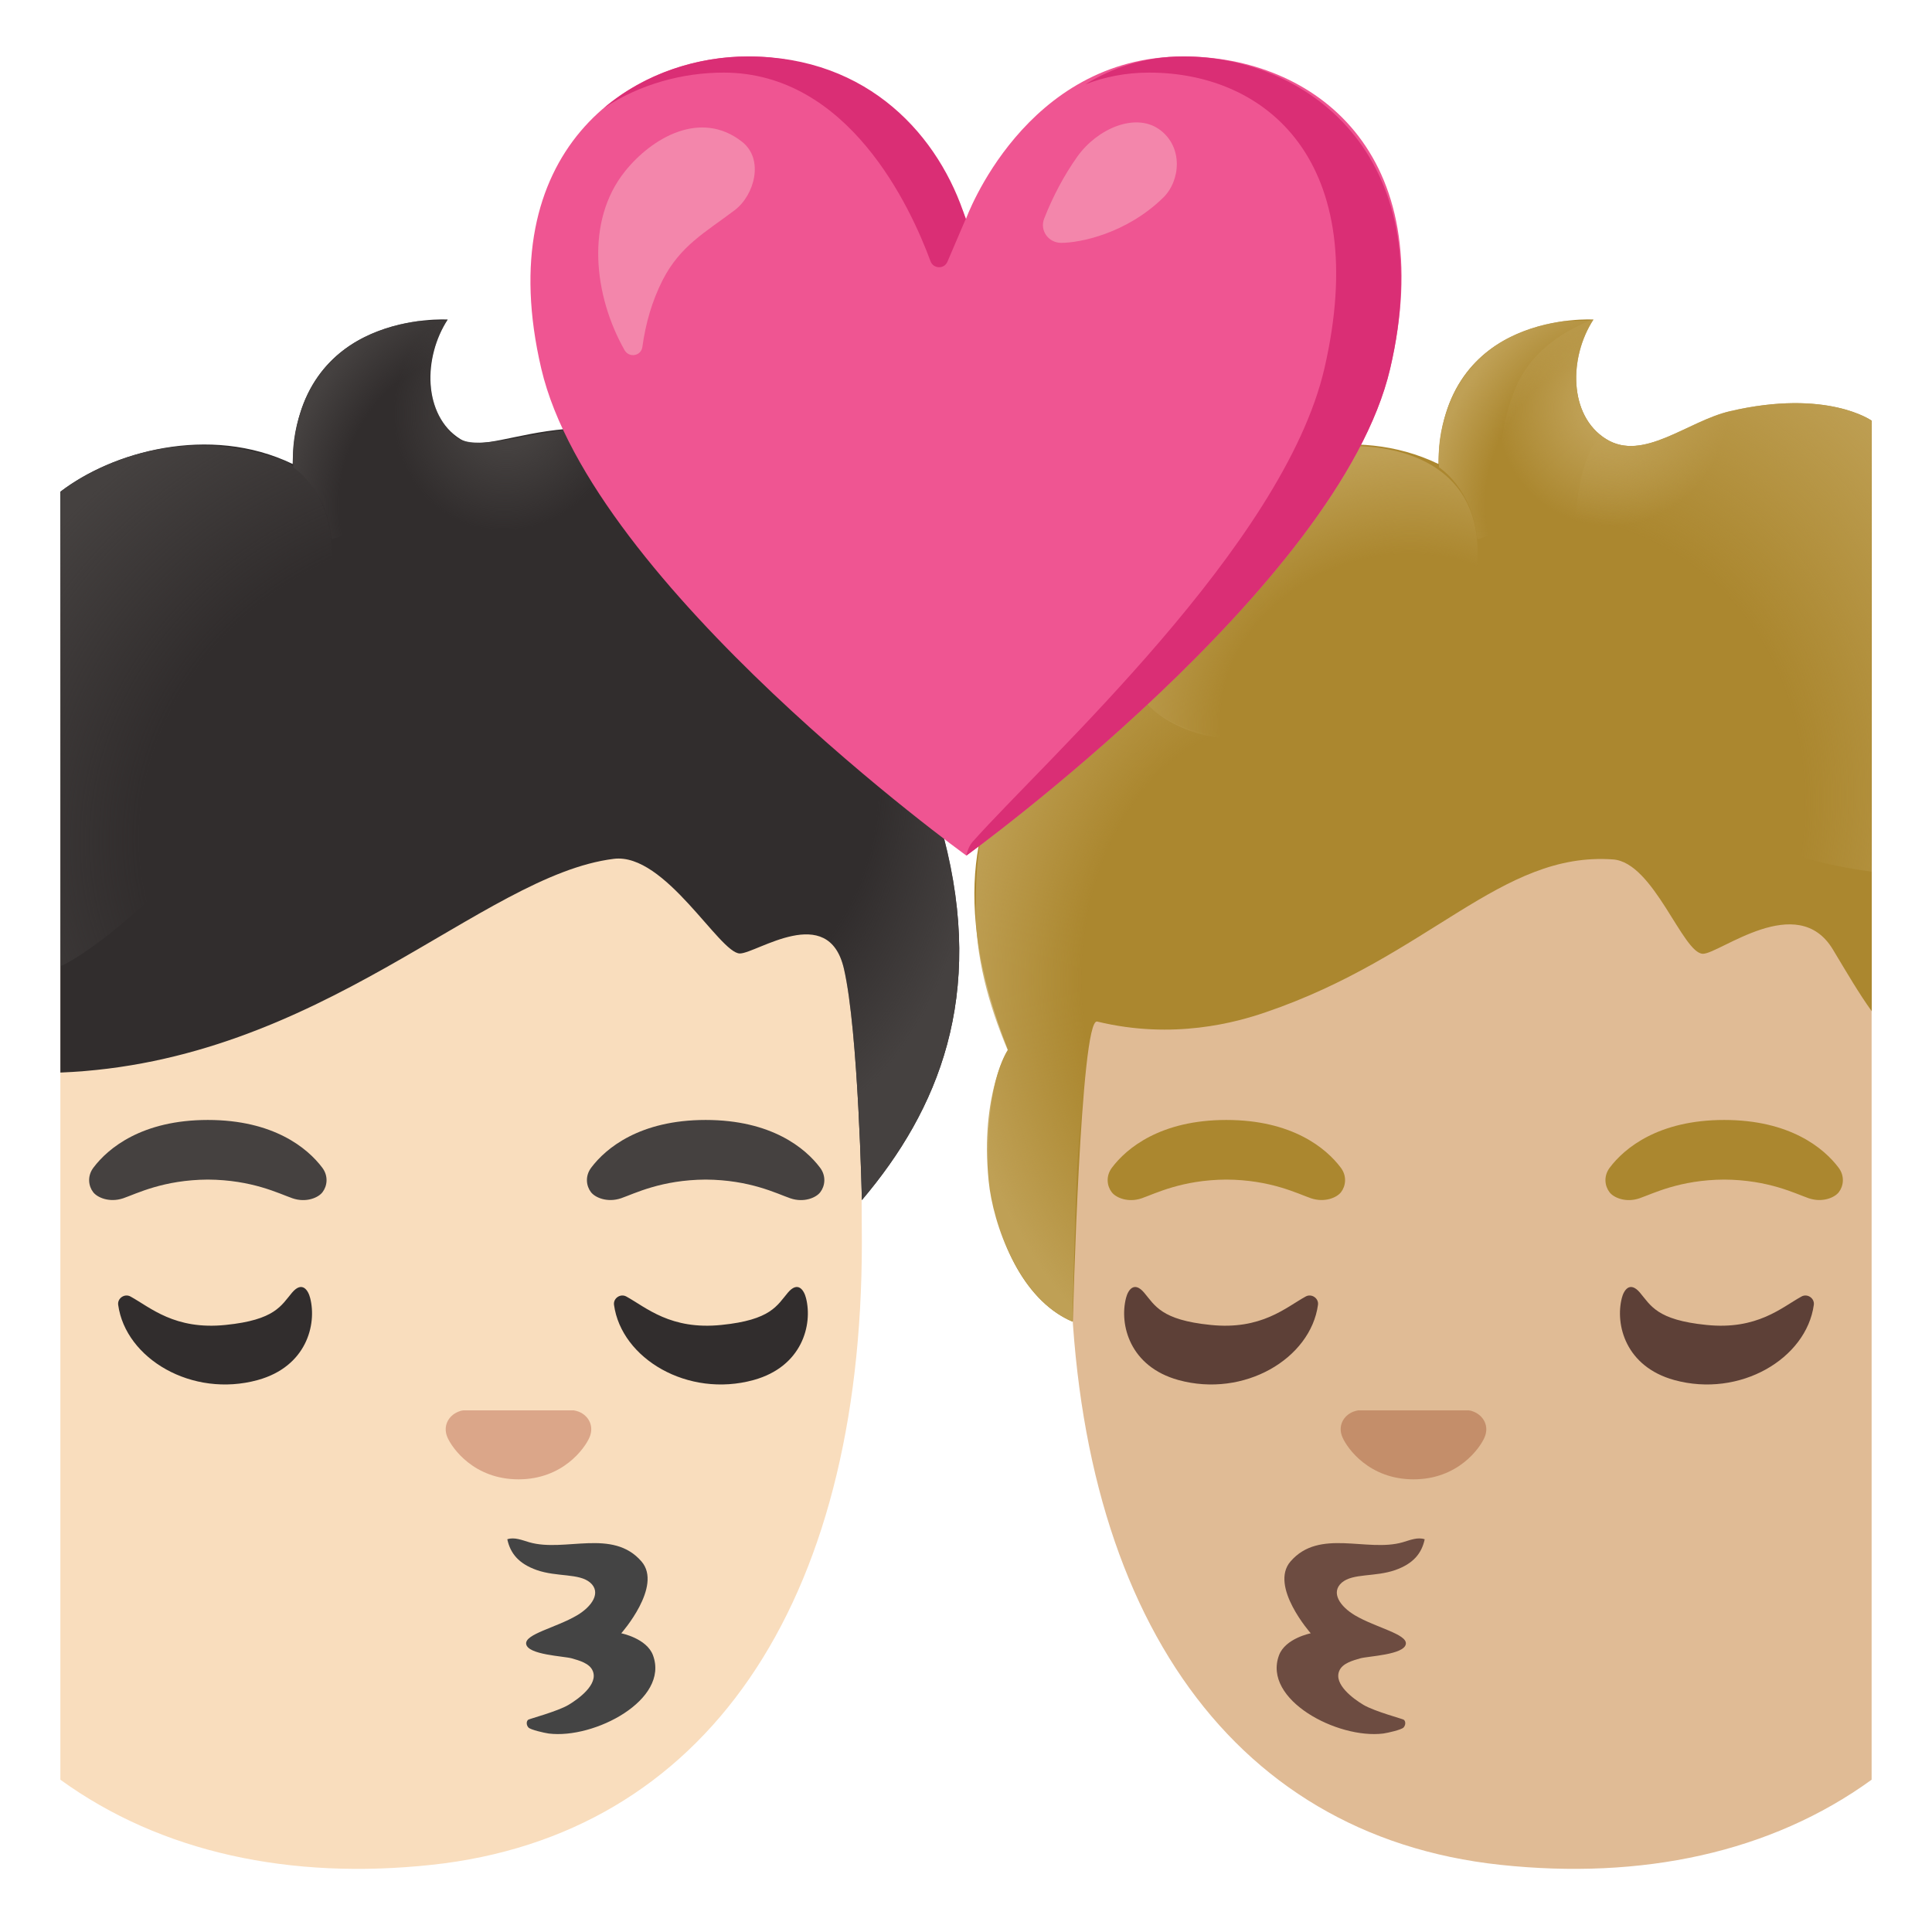 <svg viewBox="0 0 128 128" xmlns="http://www.w3.org/2000/svg">
  <defs>
    <radialGradient id="SVGID_1_" cx="109.537" cy="-11.343" gradientTransform="matrix(0.938 0.347 -0.362 0.978 0 0)" gradientUnits="userSpaceOnUse" r="11.564">
      <stop offset="0.177" stop-color="#BFA055"/>
      <stop offset="0.663" stop-color="#BFA055" stop-opacity="0"/>
    </radialGradient>
    <radialGradient id="SVGID_2_" cx="112.741" cy="-9.013" gradientTransform="matrix(0.81 0.586 -0.707 0.976 0 0)" gradientUnits="userSpaceOnUse" r="33.753">
      <stop offset="0.602" stop-color="#BFA055" stop-opacity="0"/>
      <stop offset="1" stop-color="#BFA055"/>
    </radialGradient>
    <radialGradient id="SVGID_3_" cx="84.222" cy="48.078" gradientTransform="matrix(1 0 0 1.35 0 0)" gradientUnits="userSpaceOnUse" r="20.851">
      <stop offset="0.602" stop-color="#BFA055" stop-opacity="0"/>
      <stop offset="1" stop-color="#BFA055"/>
    </radialGradient>
    <radialGradient id="SVGID_4_" cx="74.476" cy="82.847" gradientTransform="matrix(0.955 -0.295 0.258 0.834 0 0)" gradientUnits="userSpaceOnUse" r="19.552">
      <stop offset="0.602" stop-color="#BFA055" stop-opacity="0"/>
      <stop offset="1" stop-color="#BFA055"/>
    </radialGradient>
    <radialGradient id="SVGID_5_" cx="107.749" cy="-11.042" gradientTransform="matrix(0.905 0.425 -0.616 1.31 0 0)" gradientUnits="userSpaceOnUse" r="9.034">
      <stop offset="0.598" stop-color="#BFA055" stop-opacity="0"/>
      <stop offset="1" stop-color="#BFA055"/>
    </radialGradient>
    <radialGradient id="SVGID_6_" cx="41.019" cy="12.642" gradientTransform="matrix(0.938 0.347 -0.375 1.013 0 0)" gradientUnits="userSpaceOnUse" r="11.78">
      <stop offset="0.206" stop-color="#454140"/>
      <stop offset="0.646" stop-color="#454140" stop-opacity="0"/>
    </radialGradient>
    <radialGradient id="SVGID_7_" cx="39.038" cy="11.255" gradientTransform="matrix(0.905 0.425 -0.616 1.31 0 0)" gradientUnits="userSpaceOnUse" r="9.034">
      <stop offset="0.598" stop-color="#454140" stop-opacity="0"/>
      <stop offset="1" stop-color="#454140"/>
    </radialGradient>
    <radialGradient id="SVGID_8_" cx="13.582" cy="69.613" gradientTransform="matrix(0.955 -0.295 0.258 0.834 0 0)" gradientUnits="userSpaceOnUse" r="36.311">
      <stop offset="0.602" stop-color="#454140" stop-opacity="0"/>
      <stop offset="1" stop-color="#454140"/>
    </radialGradient>
    <radialGradient id="SVGID_9_" cx="49.402" cy="33.003" gradientTransform="matrix(1 0 0 1.553 0 0)" gradientUnits="userSpaceOnUse" r="18.552">
      <stop offset="0.475" stop-color="#454140" stop-opacity="0"/>
      <stop offset="0.845" stop-color="#454140"/>
    </radialGradient>
  </defs>
  <path d="M102.27,34.74 C75.22,34.74 70.9,54.25 70.9,82.33 C70.9,106.3 81.25,121.6 99.4,123.55 C108.75,124.55 117.31,122.76 124,117.91 L124,40.6 C118.69,36.83 111.62,34.74 102.27,34.74 Z" fill="#E0BB95"/>
  <path d="M106.65,77.36 C107.62,76.07 109.87,74.2 114.23,74.2 C118.59,74.2 120.84,76.07 121.81,77.36 C122.24,77.93 122.13,78.59 121.83,78.98 C121.55,79.35 120.74,79.69 119.84,79.39 C118.94,79.08 117.18,78.17 114.23,78.15 C111.28,78.17 109.52,79.08 108.62,79.39 C107.72,79.7 106.9,79.35 106.63,78.98 C106.33,78.59 106.22,77.93 106.65,77.36 Z" fill="#AB872F"/>
  <path d="M73.67,77.36 C74.64,76.07 76.89,74.2 81.25,74.2 C85.61,74.2 87.86,76.07 88.83,77.36 C89.26,77.93 89.15,78.59 88.85,78.98 C88.57,79.35 87.76,79.69 86.86,79.39 C85.96,79.08 84.2,78.17 81.25,78.15 C78.3,78.17 76.54,79.08 75.64,79.39 C74.74,79.7 73.92,79.35 73.65,78.98 C73.35,78.59 73.24,77.93 73.67,77.36 Z" fill="#AB872F"/>
  <path d="M108.65,85.64 C107.98,84.85 107.58,85.48 107.45,86 C107,87.76 107.7,90.54 110.92,91.43 C115.28,92.63 119.68,90.01 120.17,86.45 C120.23,86.01 119.74,85.68 119.35,85.9 C118.04,86.62 116.42,88.13 113.05,87.78 C109.76,87.45 109.37,86.49 108.65,85.64 Z" fill="#5D4037"/>
  <path d="M75.8,85.64 C75.13,84.85 74.73,85.48 74.6,86 C74.15,87.76 74.85,90.54 78.07,91.43 C82.43,92.63 86.83,90.01 87.32,86.45 C87.38,86.01 86.89,85.68 86.5,85.9 C85.19,86.62 83.57,88.13 80.2,87.78 C76.92,87.45 76.52,86.49 75.8,85.64 Z" fill="#5D4037"/>
  <path id="mouth_101_" d="M91.65,114.85 C88.63,115.23 83.63,112.62 84.74,109.66 C85.16,108.54 86.84,108.21 86.84,108.21 C86.84,108.21 84.08,105.09 85.5,103.45 C87.41,101.24 90.57,102.86 92.93,102.18 C93.41,102.04 93.92,101.82 94.39,101.98 C94.19,102.92 93.63,103.6 92.44,104.02 C91.1,104.49 89.64,104.22 88.9,104.85 C88.14,105.51 88.79,106.44 89.77,107.02 C91.16,107.84 93.24,108.26 93.14,108.92 C93.03,109.64 90.65,109.72 90.12,109.87 C89.64,110.01 88.94,110.19 88.73,110.7 C88.35,111.59 89.66,112.55 90.33,112.95 C91.07,113.39 92.94,113.88 93.01,113.94 C93.15,114.06 93.12,114.31 92.99,114.45 C92.86,114.6 91.94,114.81 91.65,114.85 Z" fill="#6D4C41"/>
  <path id="nose_174_" d="M89.65,93.53 C89.76,93.49 89.87,93.46 89.98,93.44 L97.31,93.44 C97.42,93.45 97.53,93.48 97.64,93.53 C98.3,93.8 98.67,94.49 98.36,95.22 C98.05,95.95 96.59,98.01 93.65,98.01 C90.71,98.01 89.25,95.95 88.94,95.22 C88.62,94.49 88.99,93.8 89.65,93.53 Z" fill="#C48E6A"/>
  <path id="hair_609_" d="M124,27.87 C124,27.87 121.05,25.75 114.63,27.24 C111.81,27.89 108.87,30.62 106.41,29.09 C103.9,27.53 103.95,23.65 105.57,21.17 C105.57,21.17 95.47,20.54 95.3,30.74 C89.72,28.04 83.2,29.99 79.85,32.63 C73.71,37.47 74.49,44.82 74.49,44.82 C74.49,44.82 58.9,49.58 66.78,69.56 C66.78,69.56 65.05,71.96 65.62,78.17 C66.01,82.43 68.09,86.36 71.08,87.56 C71.08,87.56 71.58,67.41 72.69,67.68 C77.75,68.91 81.94,67.72 83.84,67.07 C94.73,63.36 99.41,56.4 106.87,56.94 C109.57,57.13 111.49,63.2 112.83,63.19 C113.94,63.18 119.08,59.01 121.43,62.9 C122.38,64.48 123.16,65.82 124.01,67 L124.01,27.87 Z" fill="#AB872F"/>
  <path d="M124,27.87 C124,27.87 121.05,25.75 114.63,27.24 C111.81,27.89 108.87,30.62 106.41,29.09 C103.9,27.53 103.95,23.65 105.57,21.17 C105.55,21.19 101.85,22.31 100.45,25.61 C97.63,32.22 99.16,43.9 124.02,47.15 C123.91,47.15 124,30.05 124,27.87 Z" fill="url(#SVGID_1_)"/>
  <path d="M124,27.87 C124,27.87 121.05,25.75 114.63,27.24 C111.81,27.89 108.87,30.62 106.41,29.09 C103.9,27.53 99.15,54.51 124.01,57.75 C123.91,57.75 124,30.05 124,27.87 Z" fill="url(#SVGID_2_)"/>
  <path d="M83.56,48.67 C76.76,49.58 74.47,44.83 74.47,44.83 C65.01,48.76 64.68,55.55 64.64,60.01 C64.61,63.31 65.47,66.52 66.76,69.57 C66.76,69.57 64.94,72.47 65.5,78.23 C65.78,81.09 67.5,86.04 71.05,87.57 C71.05,87.57 71.24,79.74 71.37,77.32 C71.4,76.72 72.02,67.55 72.66,67.69 C77.74,68.82 90.47,54.36 83.56,48.67 Z" fill="url(#SVGID_3_)"/>
  <path d="M97.66,34.59 C95.93,27.69 84.82,28.71 79.84,32.63 C77.05,34.83 74.48,38.49 74.48,44.82 C74.48,44.82 75.4,46.15 76.18,46.85 C77.44,47.98 79.04,48.65 80.72,48.88 C85.14,49.48 89.79,48.19 93.27,45.38 C95.62,43.48 97.48,40.81 97.82,37.8 C97.96,36.58 97.9,35.52 97.66,34.59 Z" fill="url(#SVGID_4_)"/>
  <path d="M106.41,29.09 C103.9,27.53 103.95,23.65 105.57,21.17 C105.49,21.29 103.77,21.25 103.58,21.28 C102.1,21.48 100.64,21.94 99.36,22.72 C97.69,23.75 96.48,25.32 95.86,27.18 C95.41,28.51 95.25,29.75 95.34,30.96 C95.34,30.96 97.53,32.35 97.87,35.66 C97.93,36.3 107.66,29.86 106.41,29.09 Z" fill="url(#SVGID_5_)"/>
  <path d="M25.73,34.74 C52.78,34.74 57.1,54.25 57.1,82.33 C57.1,106.3 46.75,121.6 28.6,123.55 C19.25,124.55 10.69,122.76 4,117.91 L4,40.6 C9.31,36.83 16.38,34.74 25.73,34.74 Z" fill="#F9DDBD"/>
  <path d="M21.35,77.36 C20.38,76.07 18.13,74.2 13.77,74.2 C9.41,74.2 7.16,76.07 6.19,77.36 C5.76,77.93 5.87,78.59 6.17,78.98 C6.45,79.35 7.26,79.69 8.16,79.39 C9.06,79.08 10.82,78.17 13.77,78.15 C16.72,78.17 18.48,79.08 19.38,79.39 C20.28,79.7 21.1,79.35 21.37,78.98 C21.67,78.59 21.78,77.93 21.35,77.36 Z" fill="#454140"/>
  <path d="M54.33,77.36 C53.36,76.07 51.11,74.2 46.75,74.2 C42.39,74.2 40.14,76.07 39.17,77.36 C38.74,77.93 38.85,78.59 39.15,78.98 C39.43,79.35 40.24,79.69 41.14,79.39 C42.04,79.08 43.8,78.17 46.75,78.15 C49.7,78.17 51.46,79.08 52.36,79.39 C53.26,79.7 54.08,79.35 54.35,78.98 C54.65,78.59 54.76,77.93 54.33,77.36 Z" fill="#454140"/>
  <path d="M19.35,85.64 C20.02,84.85 20.42,85.48 20.55,86 C21,87.76 20.3,90.54 17.08,91.43 C12.72,92.63 8.32,90.01 7.83,86.45 C7.77,86.01 8.26,85.68 8.65,85.9 C9.96,86.62 11.58,88.13 14.95,87.78 C18.23,87.45 18.63,86.49 19.35,85.64 Z" fill="#312D2D"/>
  <path d="M52.2,85.64 C52.87,84.85 53.27,85.48 53.4,86 C53.85,87.76 53.15,90.54 49.93,91.43 C45.57,92.63 41.17,90.01 40.68,86.45 C40.62,86.01 41.11,85.68 41.5,85.9 C42.81,86.62 44.43,88.13 47.8,87.78 C51.08,87.45 51.48,86.49 52.2,85.64 Z" fill="#312D2D"/>
  <path id="mouth_104_" d="M36.35,114.85 C39.37,115.23 44.37,112.62 43.26,109.66 C42.84,108.54 41.16,108.21 41.16,108.21 C41.16,108.21 43.92,105.09 42.5,103.45 C40.59,101.24 37.43,102.86 35.07,102.18 C34.59,102.04 34.08,101.82 33.61,101.98 C33.81,102.92 34.37,103.6 35.56,104.02 C36.9,104.49 38.36,104.22 39.1,104.85 C39.86,105.51 39.21,106.44 38.23,107.02 C36.84,107.84 34.76,108.26 34.86,108.92 C34.97,109.64 37.35,109.72 37.88,109.87 C38.36,110.01 39.06,110.19 39.27,110.7 C39.65,111.59 38.34,112.55 37.67,112.95 C36.93,113.39 35.06,113.88 34.99,113.94 C34.85,114.06 34.88,114.31 35.01,114.45 C35.14,114.6 36.06,114.81 36.35,114.85 Z" fill="#444444"/>
  <path id="nose_177_" d="M38.35,93.53 C38.24,93.49 38.13,93.46 38.02,93.44 L30.69,93.44 C30.58,93.45 30.47,93.48 30.36,93.53 C29.7,93.8 29.33,94.49 29.64,95.22 C29.95,95.95 31.41,98.01 34.35,98.01 C37.29,98.01 38.75,95.95 39.06,95.22 C39.37,94.49 39.01,93.8 38.35,93.53 Z" fill="#DBA689"/>
  <path id="hair_604_" d="M62.52,55.44 C61.08,49.94 59.01,38.79 51.05,32.87 C39.83,24.52 32.95,30.62 30.5,29.09 C27.99,27.53 28.04,23.65 29.66,21.17 C29.66,21.17 19.56,20.54 19.39,30.74 C13.84,28.07 7.37,29.97 4,32.58 L4,71.06 C21.28,70.37 31.89,57.98 40.67,56.9 C44.07,56.48 47.68,63.18 49.02,63.17 C50.13,63.16 54.88,59.75 55.91,64.17 C56.88,68.34 57.1,79.51 57.1,79.51 C62.18,73.52 65.28,66.01 62.52,55.44 Z" fill="#312D2D"/>
  <path d="M37.38,28.49 C37.38,28.49 36.01,28.67 34.8,28.91 C32.97,29.27 30.94,29.65 30.09,28.87 C28.07,27.01 28.04,23.65 29.66,21.17 C29.64,21.19 26.83,22.21 25.43,26.26 C24.72,28.33 24.19,35.09 28.96,37.28 C35.23,40.16 42.7,38.38 44.49,36.26 C46.78,33.57 39.88,27.92 37.38,28.49 Z" fill="url(#SVGID_6_)"/>
  <path d="M30.5,29.09 C27.99,27.53 28.04,23.65 29.66,21.17 C29.58,21.29 27.86,21.25 27.67,21.28 C26.19,21.48 24.73,21.94 23.45,22.72 C21.78,23.75 20.57,25.32 19.95,27.18 C19.5,28.51 19.34,29.75 19.43,30.96 C19.43,30.96 21.62,32.35 21.96,35.66 C22.01,36.3 31.75,29.86 30.5,29.09 Z" fill="url(#SVGID_7_)"/>
  <path d="M18.26,49.03 C19.81,46.44 21.55,40.81 21.9,37.81 C22.04,36.59 21.98,35.52 21.75,34.6 C21.28,32.72 20.27,31.42 18.95,30.57 C10.48,27.39 4.28,32.37 4,32.58 L4,64 C4.27,64.05 11.84,59.77 18.26,49.03 Z" fill="url(#SVGID_8_)"/>
  <path d="M62.52,55.44 C61.08,49.94 59.01,38.79 51.05,32.87 C49.53,31.74 48.1,30.88 46.74,30.23 L49.02,63.17 C50.13,63.16 54.88,59.75 55.91,64.17 C56.88,68.34 57.1,79.51 57.1,79.51 C62.18,73.52 65.28,66.01 62.52,55.44 Z" fill="url(#SVGID_9_)"/>
  <path d="M78.41,3.74 C67.87,3.74 64,14.5 64,14.5 C64,14.5 60.18,3.74 49.57,3.74 C41.6,3.74 32.5,10.06 35.86,24.42 C39.22,38.78 64.02,56.68 64.02,56.68 C64.02,56.68 88.74,38.78 92.1,24.42 C95.46,10.06 87.02,3.74 78.41,3.74 Z" fill="#EF5592"/>
  <path d="M47.94,4.81 C56.21,4.81 60.32,13.7 61.65,17.31 C61.84,17.82 62.56,17.84 62.77,17.34 L63.98,14.51 C62.27,9.06 57.58,3.74 49.57,3.74 C46.25,3.74 42.75,4.84 40.02,7.15 C42.42,5.56 45.25,4.81 47.94,4.81 Z" fill="#DA2E75"/>
  <path d="M78.41,3.74 C75.86,3.74 73.71,4.48 71.9,5.59 C73.17,5.1 74.58,4.81 76.13,4.81 C83.93,4.81 90.9,10.72 87.75,24.39 C85.05,36.12 69.25,50.35 64.43,55.78 C64.12,56.13 64.02,56.69 64.02,56.69 C64.02,56.69 88.74,38.79 92.1,24.43 C95.46,10.06 86.38,3.74 78.41,3.74 Z" fill="#DA2E75"/>
  <path d="M41.4,11.36 C43.2,9.11 46.43,7.25 49.16,9.39 C50.64,10.55 49.99,12.93 48.67,13.93 C46.74,15.39 45.07,16.27 43.9,18.56 C43.2,19.94 42.77,21.44 42.56,22.98 C42.48,23.59 41.68,23.73 41.38,23.2 C39.34,19.6 38.77,14.65 41.4,11.36 Z" fill="#F386AB"/>
  <path d="M70.31,16.09 C69.46,16.09 68.87,15.27 69.18,14.48 C69.75,13.03 70.49,11.62 71.38,10.37 C72.7,8.52 75.2,7.45 76.79,8.56 C78.42,9.71 78.21,11.99 77.06,13.1 C74.61,15.49 71.53,16.09 70.31,16.09 Z" fill="#F386AB"/>
</svg>